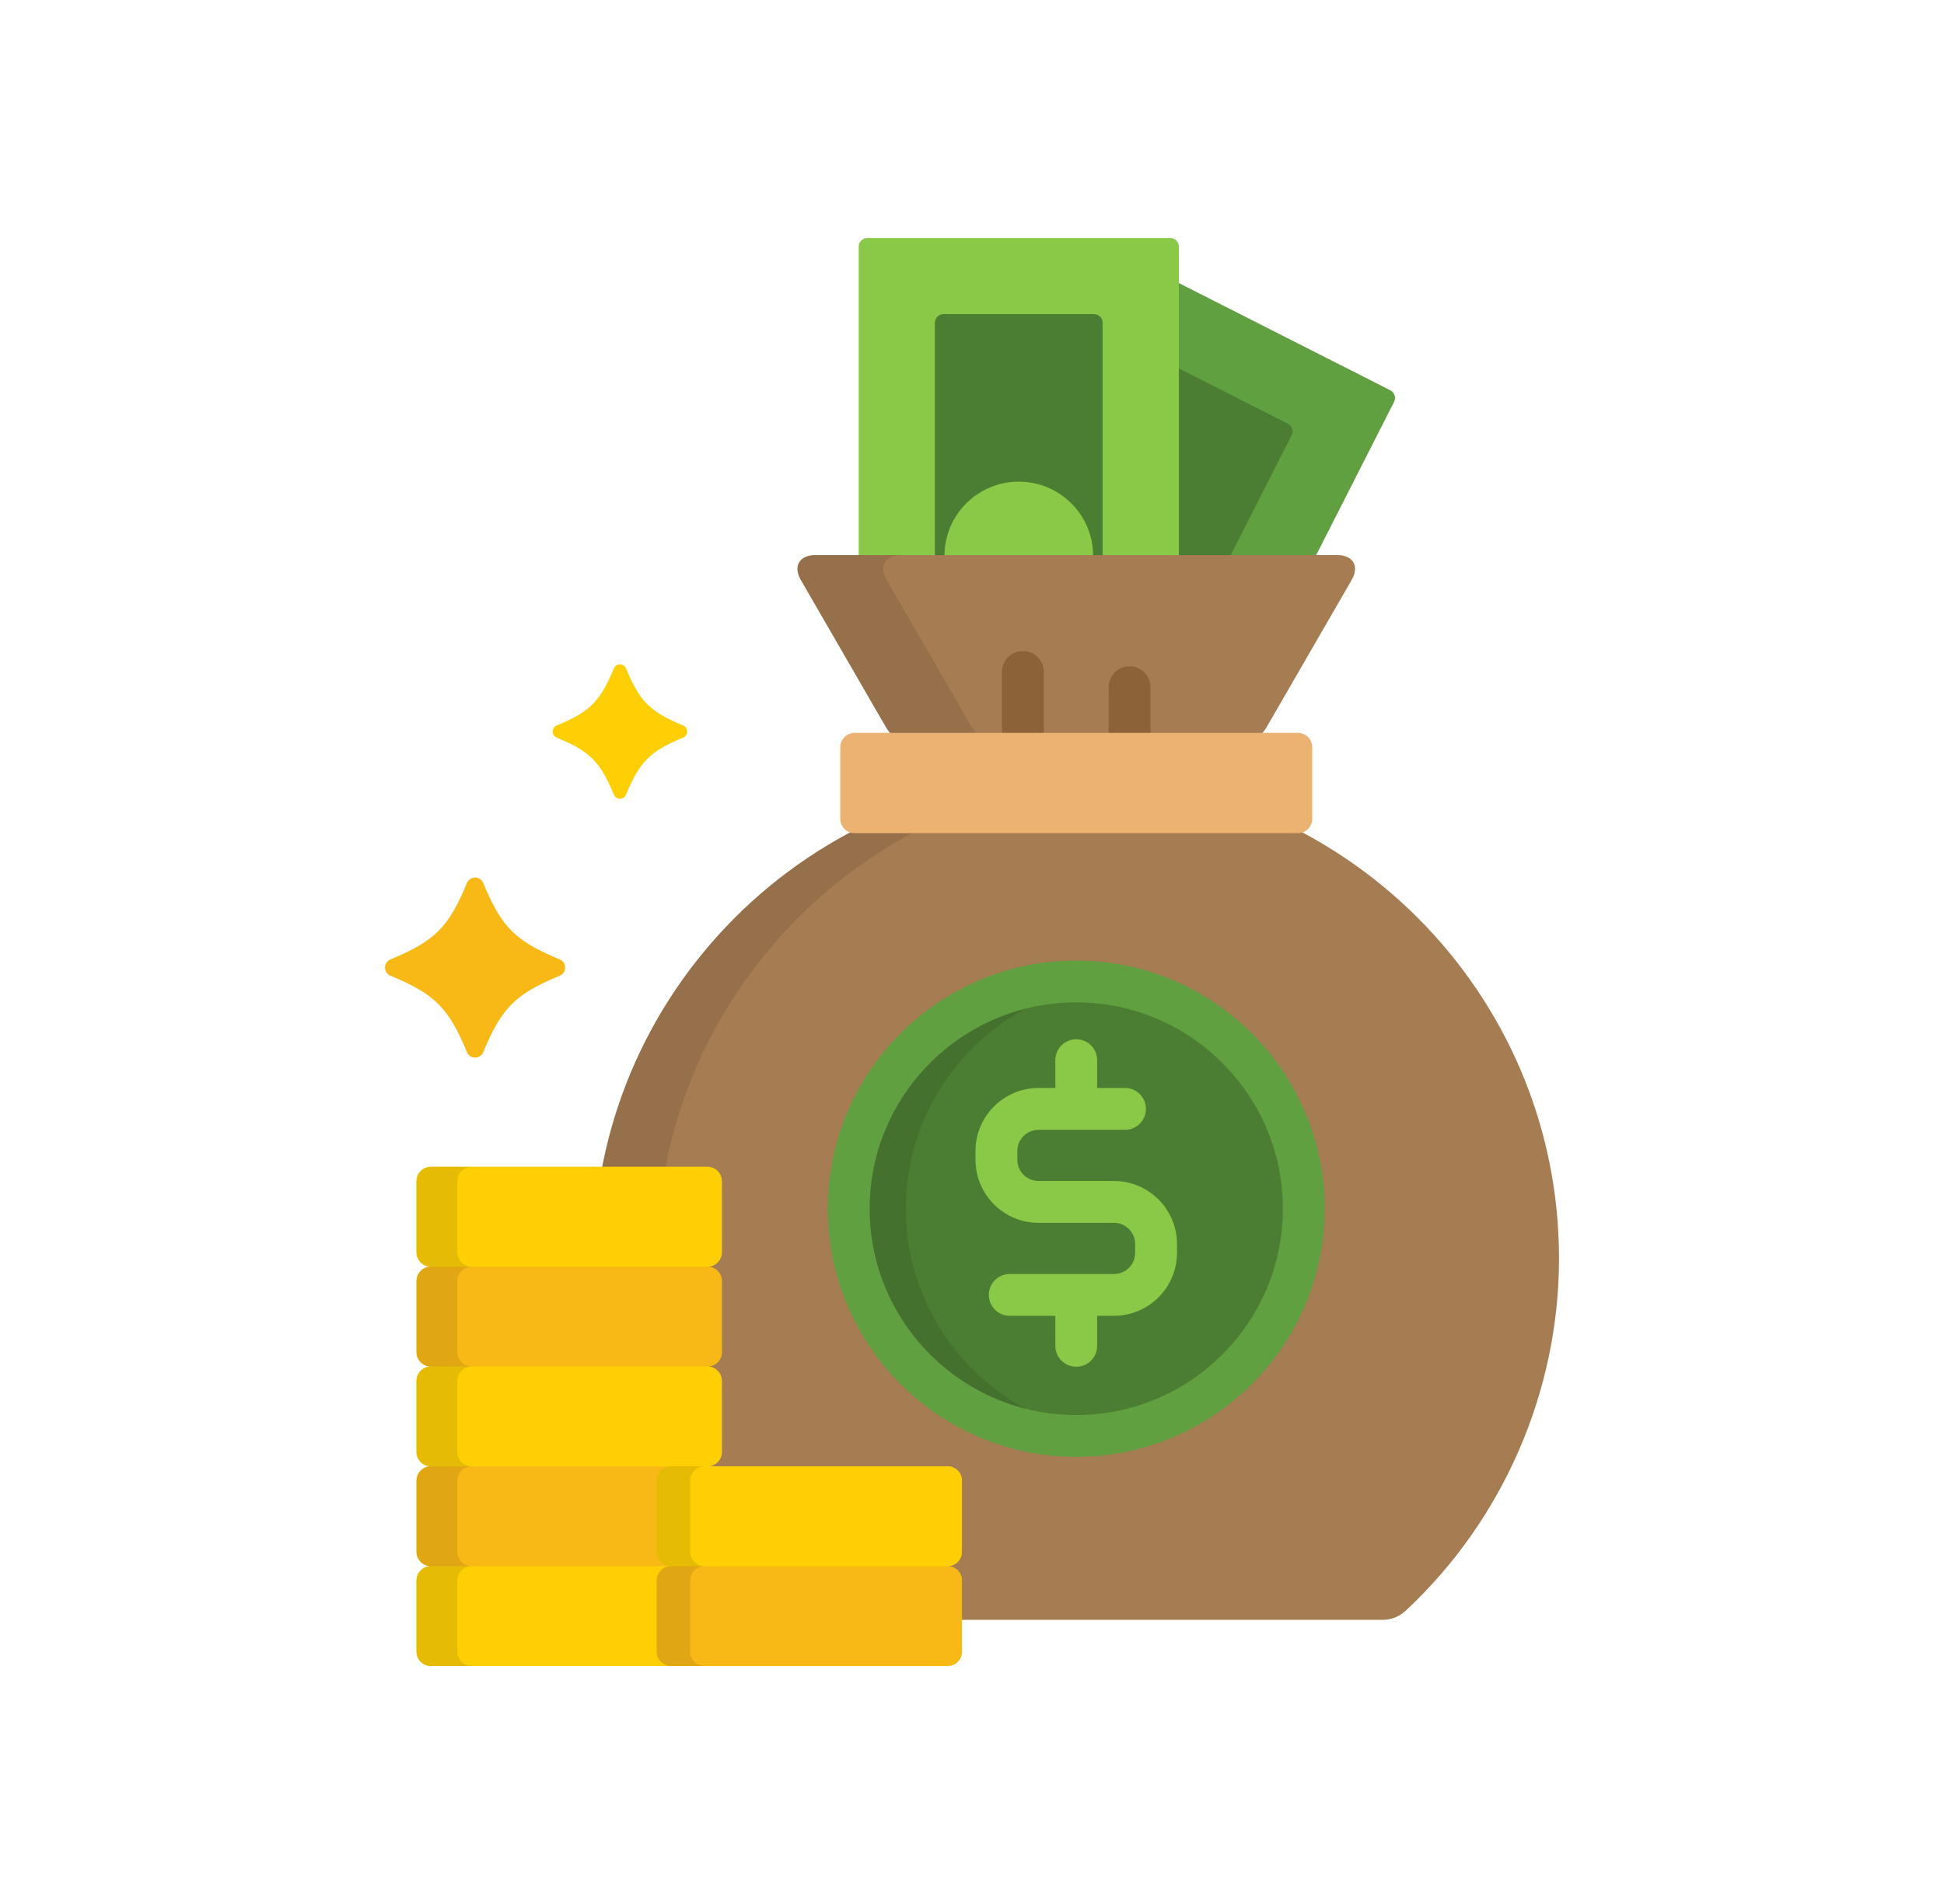 <svg width="49" height="48" viewBox="0 0 49 48" fill="none" xmlns="http://www.w3.org/2000/svg">
<g clip-path="url(#clip0_499_6826)">
<path d="M30.378 19.499C30.324 19.605 30.192 19.648 30.085 19.594L23.278 16.141C23.171 16.087 23.128 15.956 23.182 15.849L27.944 6.482C27.998 6.375 28.13 6.332 28.236 6.386L35.044 9.839C35.151 9.893 35.194 10.025 35.139 10.131L30.378 19.499Z" fill="#60A041"/>
<path d="M25.861 15.299C25.754 15.245 25.711 15.113 25.765 15.007L28.787 9.062C28.841 8.955 28.973 8.913 29.08 8.967L32.461 10.682C32.568 10.736 32.611 10.867 32.556 10.974L29.535 16.919C29.48 17.025 29.349 17.068 29.242 17.014L25.861 15.299Z" fill="#4B7D32"/>
<path d="M29.714 16.723C29.714 16.843 29.616 16.94 29.496 16.94H21.861C21.742 16.94 21.644 16.843 21.644 16.723V6.217C21.644 6.098 21.742 6 21.861 6H29.496C29.616 6 29.714 6.098 29.714 6.217V16.723H29.714Z" fill="#89C947"/>
<path d="M23.783 15.021C23.663 15.021 23.565 14.923 23.565 14.804V8.137C23.565 8.017 23.663 7.919 23.783 7.919H27.575C27.695 7.919 27.792 8.017 27.792 8.137V14.804C27.792 14.923 27.695 15.021 27.575 15.021H23.783Z" fill="#4B7D32"/>
<path d="M25.679 15.885C26.714 15.885 27.553 15.047 27.553 14.014C27.553 12.98 26.714 12.142 25.679 12.142C24.645 12.142 23.806 12.98 23.806 14.014C23.806 15.047 24.645 15.885 25.679 15.885Z" fill="#89C947"/>
<path d="M30.84 18.956C31.239 18.956 31.728 18.674 31.928 18.328L34.07 14.621C34.27 14.276 34.107 13.994 33.708 13.994H20.548C20.149 13.994 19.986 14.276 20.185 14.621L22.328 18.328C22.527 18.674 23.017 18.956 23.416 18.956H30.84Z" fill="#A67C52"/>
<path opacity="0.1" d="M24.492 18.328L22.349 14.621C22.15 14.276 22.313 13.994 22.712 13.994H20.548C20.149 13.994 19.986 14.276 20.185 14.621L22.328 18.328C22.527 18.674 23.017 18.956 23.416 18.956H25.58C25.181 18.956 24.691 18.674 24.492 18.328Z" fill="black"/>
<path d="M19.407 40.837C19.19 40.837 18.982 40.755 18.824 40.607C16.368 38.316 14.959 35.077 14.959 31.723C14.959 25.02 20.418 19.567 27.128 19.567C33.837 19.567 39.296 25.02 39.296 31.723C39.296 35.077 37.888 38.316 35.431 40.607C35.273 40.755 35.065 40.837 34.849 40.837H19.407Z" fill="#A67C52"/>
<path opacity="0.1" d="M16.555 31.722C16.555 25.288 21.586 20.006 27.925 19.594C27.662 19.576 27.396 19.567 27.128 19.567C20.418 19.567 14.959 25.02 14.959 31.722C14.959 35.077 16.368 38.316 18.824 40.607C18.982 40.755 19.19 40.837 19.407 40.837H21.002C20.786 40.837 20.578 40.755 20.42 40.607C17.964 38.316 16.555 35.077 16.555 31.722Z" fill="black"/>
<path d="M27.128 36.201C30.295 36.201 32.863 33.636 32.863 30.472C32.863 27.308 30.295 24.743 27.128 24.743C23.96 24.743 21.392 27.308 21.392 30.472C21.392 33.636 23.96 36.201 27.128 36.201Z" fill="#4B7D32"/>
<path opacity="0.1" d="M22.832 30.472C22.832 27.552 25.02 25.143 27.848 24.79C27.612 24.76 27.372 24.743 27.128 24.743C23.96 24.743 21.392 27.308 21.392 30.472C21.392 33.636 23.96 36.201 27.128 36.201C27.372 36.201 27.612 36.184 27.848 36.155C25.02 35.801 22.832 33.392 22.832 30.472Z" fill="black"/>
<path d="M27.128 36.728C23.674 36.728 20.865 33.922 20.865 30.472C20.865 27.022 23.674 24.216 27.128 24.216C30.581 24.216 33.39 27.022 33.39 30.472C33.39 33.922 30.581 36.728 27.128 36.728ZM27.128 25.27C24.256 25.27 21.92 27.604 21.92 30.472C21.92 33.34 24.256 35.674 27.128 35.674C29.999 35.674 32.336 33.34 32.336 30.472C32.336 27.604 29.999 25.27 27.128 25.27Z" fill="#60A041"/>
<path d="M25.783 19.922C25.491 19.922 25.255 19.686 25.255 19.395V16.94C25.255 16.649 25.491 16.413 25.783 16.413C26.074 16.413 26.31 16.649 26.31 16.94V19.395C26.31 19.686 26.074 19.922 25.783 19.922Z" fill="#8C6239"/>
<path d="M28.473 19.922C28.181 19.922 27.945 19.686 27.945 19.395V17.324C27.945 17.033 28.181 16.797 28.473 16.797C28.764 16.797 29 17.033 29 17.324V19.395C29 19.686 28.764 19.922 28.473 19.922Z" fill="#8C6239"/>
<path d="M28.078 29.773H27.239H26.792H26.177C25.883 29.773 25.643 29.534 25.643 29.239V29.016C25.643 28.722 25.883 28.483 26.177 28.483H28.357C28.648 28.483 28.884 28.247 28.884 27.955C28.884 27.664 28.648 27.428 28.357 27.428H27.655V26.727C27.655 26.436 27.419 26.2 27.128 26.2C26.836 26.2 26.6 26.436 26.6 26.727V27.428H26.177C25.301 27.428 24.588 28.14 24.588 29.016V29.239C24.588 30.115 25.301 30.828 26.177 30.828H26.792H27.239H28.078C28.372 30.828 28.612 31.067 28.612 31.361V31.584C28.612 31.878 28.373 32.118 28.078 32.118H25.451C25.16 32.118 24.924 32.354 24.924 32.645C24.924 32.936 25.16 33.172 25.451 33.172H26.6V33.929C26.6 34.22 26.836 34.456 27.128 34.456C27.419 34.456 27.655 34.22 27.655 33.929V33.172H28.078C28.954 33.172 29.667 32.46 29.667 31.584V31.361C29.667 30.485 28.954 29.773 28.078 29.773Z" fill="#89C947"/>
<path d="M24.246 39.121V37.329C24.246 37.13 24.083 36.967 23.884 36.967H17.831C18.03 36.967 18.194 36.803 18.194 36.604V34.812C18.194 34.613 18.03 34.45 17.831 34.45C18.03 34.45 18.194 34.287 18.194 34.088V32.295C18.194 32.096 18.03 31.933 17.831 31.933C18.03 31.933 18.194 31.77 18.194 31.571V29.778C18.194 29.579 18.03 29.416 17.831 29.416H10.862C10.662 29.416 10.499 29.579 10.499 29.778V31.571C10.499 31.77 10.662 31.933 10.862 31.933C10.662 31.933 10.499 32.096 10.499 32.295V34.088C10.499 34.287 10.662 34.45 10.862 34.45C10.662 34.45 10.499 34.613 10.499 34.812V36.604C10.499 36.803 10.662 36.967 10.862 36.967C10.662 36.967 10.499 37.13 10.499 37.329V39.121C10.499 39.32 10.662 39.483 10.862 39.483C10.662 39.483 10.499 39.646 10.499 39.845V41.638C10.499 41.837 10.662 42 10.862 42H16.914H17.831H23.883C24.083 42 24.246 41.837 24.246 41.638V39.845C24.246 39.646 24.083 39.483 23.883 39.483C24.083 39.483 24.246 39.32 24.246 39.121Z" fill="#FECF05"/>
<path d="M18.194 41.638C18.194 41.837 18.03 42 17.831 42H10.862C10.662 42 10.499 41.837 10.499 41.638V39.845C10.499 39.646 10.662 39.483 10.862 39.483H17.831C18.03 39.483 18.193 39.646 18.193 39.845L18.194 41.638Z" fill="#FECF05"/>
<path d="M18.194 39.121C18.194 39.32 18.03 39.483 17.831 39.483H10.862C10.662 39.483 10.499 39.32 10.499 39.121V37.329C10.499 37.13 10.662 36.967 10.862 36.967H17.831C18.03 36.967 18.193 37.13 18.193 37.329L18.194 39.121Z" fill="#F8B816"/>
<path d="M18.194 36.605C18.194 36.804 18.03 36.967 17.831 36.967H10.862C10.662 36.967 10.499 36.804 10.499 36.605V34.812C10.499 34.613 10.662 34.45 10.862 34.45H17.831C18.03 34.45 18.193 34.613 18.193 34.812L18.194 36.605Z" fill="#FECF05"/>
<path d="M18.194 34.088C18.194 34.287 18.03 34.45 17.831 34.45H10.862C10.662 34.45 10.499 34.287 10.499 34.088V32.295C10.499 32.096 10.662 31.933 10.862 31.933H17.831C18.03 31.933 18.193 32.096 18.193 32.295L18.194 34.088Z" fill="#F8B816"/>
<path d="M18.194 31.571C18.194 31.77 18.03 31.933 17.831 31.933H10.862C10.662 31.933 10.499 31.77 10.499 31.571V29.779C10.499 29.579 10.662 29.416 10.862 29.416H17.831C18.03 29.416 18.193 29.579 18.193 29.779L18.194 31.571Z" fill="#FECF05"/>
<path d="M24.246 41.638C24.246 41.837 24.083 42 23.884 42H16.915C16.715 42 16.552 41.837 16.552 41.638V39.845C16.552 39.646 16.715 39.483 16.915 39.483H23.884C24.083 39.483 24.246 39.646 24.246 39.845V41.638Z" fill="#F8B816"/>
<path d="M24.246 39.121C24.246 39.32 24.083 39.483 23.884 39.483H16.915C16.715 39.483 16.552 39.32 16.552 39.121V37.329C16.552 37.13 16.715 36.967 16.915 36.967H23.884C24.083 36.967 24.246 37.13 24.246 37.329V39.121Z" fill="#FECF05"/>
<path d="M33.076 20.643C33.076 20.842 32.913 21.005 32.714 21.005H21.542C21.342 21.005 21.179 20.842 21.179 20.643V18.838C21.179 18.639 21.342 18.476 21.542 18.476H32.714C32.913 18.476 33.076 18.639 33.076 18.838V20.643Z" fill="#EBB272"/>
<path d="M11.975 26.663C11.885 26.663 11.804 26.608 11.77 26.526C11.305 25.405 10.963 25.062 9.841 24.598C9.758 24.564 9.704 24.483 9.704 24.393C9.704 24.303 9.758 24.222 9.841 24.187C10.963 23.723 11.305 23.381 11.77 22.26C11.804 22.177 11.885 22.123 11.975 22.123C12.065 22.123 12.146 22.177 12.18 22.26C12.645 23.381 12.988 23.723 14.109 24.187C14.192 24.222 14.246 24.303 14.246 24.393C14.246 24.483 14.192 24.564 14.109 24.598C12.988 25.062 12.645 25.405 12.18 26.526C12.146 26.609 12.065 26.663 11.975 26.663Z" fill="#F8B816"/>
<path d="M15.626 20.137C15.559 20.137 15.498 20.096 15.472 20.034C15.126 19.198 14.87 18.942 14.033 18.596C13.971 18.57 13.931 18.509 13.931 18.442C13.931 18.375 13.971 18.315 14.033 18.289C14.87 17.943 15.126 17.687 15.472 16.851C15.498 16.789 15.559 16.748 15.626 16.748C15.693 16.748 15.753 16.789 15.779 16.851C16.126 17.687 16.381 17.943 17.218 18.289C17.28 18.315 17.32 18.375 17.32 18.442C17.32 18.509 17.28 18.57 17.218 18.596C16.381 18.942 16.126 19.198 15.779 20.034C15.753 20.096 15.693 20.137 15.626 20.137Z" fill="#FECF05"/>
<path opacity="0.1" d="M11.527 41.638V39.845C11.527 39.646 11.69 39.483 11.889 39.483C11.69 39.483 11.527 39.32 11.527 39.121V37.329C11.527 37.13 11.69 36.967 11.889 36.967C11.69 36.967 11.527 36.803 11.527 36.604V34.812C11.527 34.613 11.69 34.45 11.889 34.45C11.69 34.45 11.527 34.287 11.527 34.088V32.295C11.527 32.096 11.69 31.933 11.889 31.933C11.69 31.933 11.527 31.77 11.527 31.571V29.778C11.527 29.579 11.69 29.416 11.889 29.416H10.862C10.662 29.416 10.499 29.579 10.499 29.778V31.571C10.499 31.77 10.662 31.933 10.862 31.933C10.662 31.933 10.499 32.096 10.499 32.295V34.088C10.499 34.287 10.662 34.45 10.862 34.45C10.662 34.45 10.499 34.613 10.499 34.812V36.604C10.499 36.803 10.662 36.967 10.862 36.967C10.662 36.967 10.499 37.13 10.499 37.329V39.121C10.499 39.32 10.662 39.483 10.862 39.483C10.662 39.483 10.499 39.646 10.499 39.845V41.638C10.499 41.837 10.662 42 10.862 42H11.889C11.69 42 11.527 41.837 11.527 41.638Z" fill="black"/>
<path opacity="0.1" d="M17.396 41.638V39.846C17.396 39.646 17.559 39.483 17.758 39.483C17.559 39.483 17.396 39.32 17.396 39.121V37.329C17.396 37.13 17.559 36.967 17.758 36.967H16.915C16.715 36.967 16.552 37.13 16.552 37.329V39.121C16.552 39.32 16.715 39.483 16.915 39.483C16.715 39.483 16.552 39.646 16.552 39.846V41.638C16.552 41.837 16.715 42 16.915 42H17.758C17.559 42 17.396 41.837 17.396 41.638Z" fill="black"/>
</g>
<defs>
<clipPath id="clip0_499_6826">
<rect width="36" height="36" fill="white" transform="translate(6.5 6)"/>
</clipPath>
</defs>
</svg>
